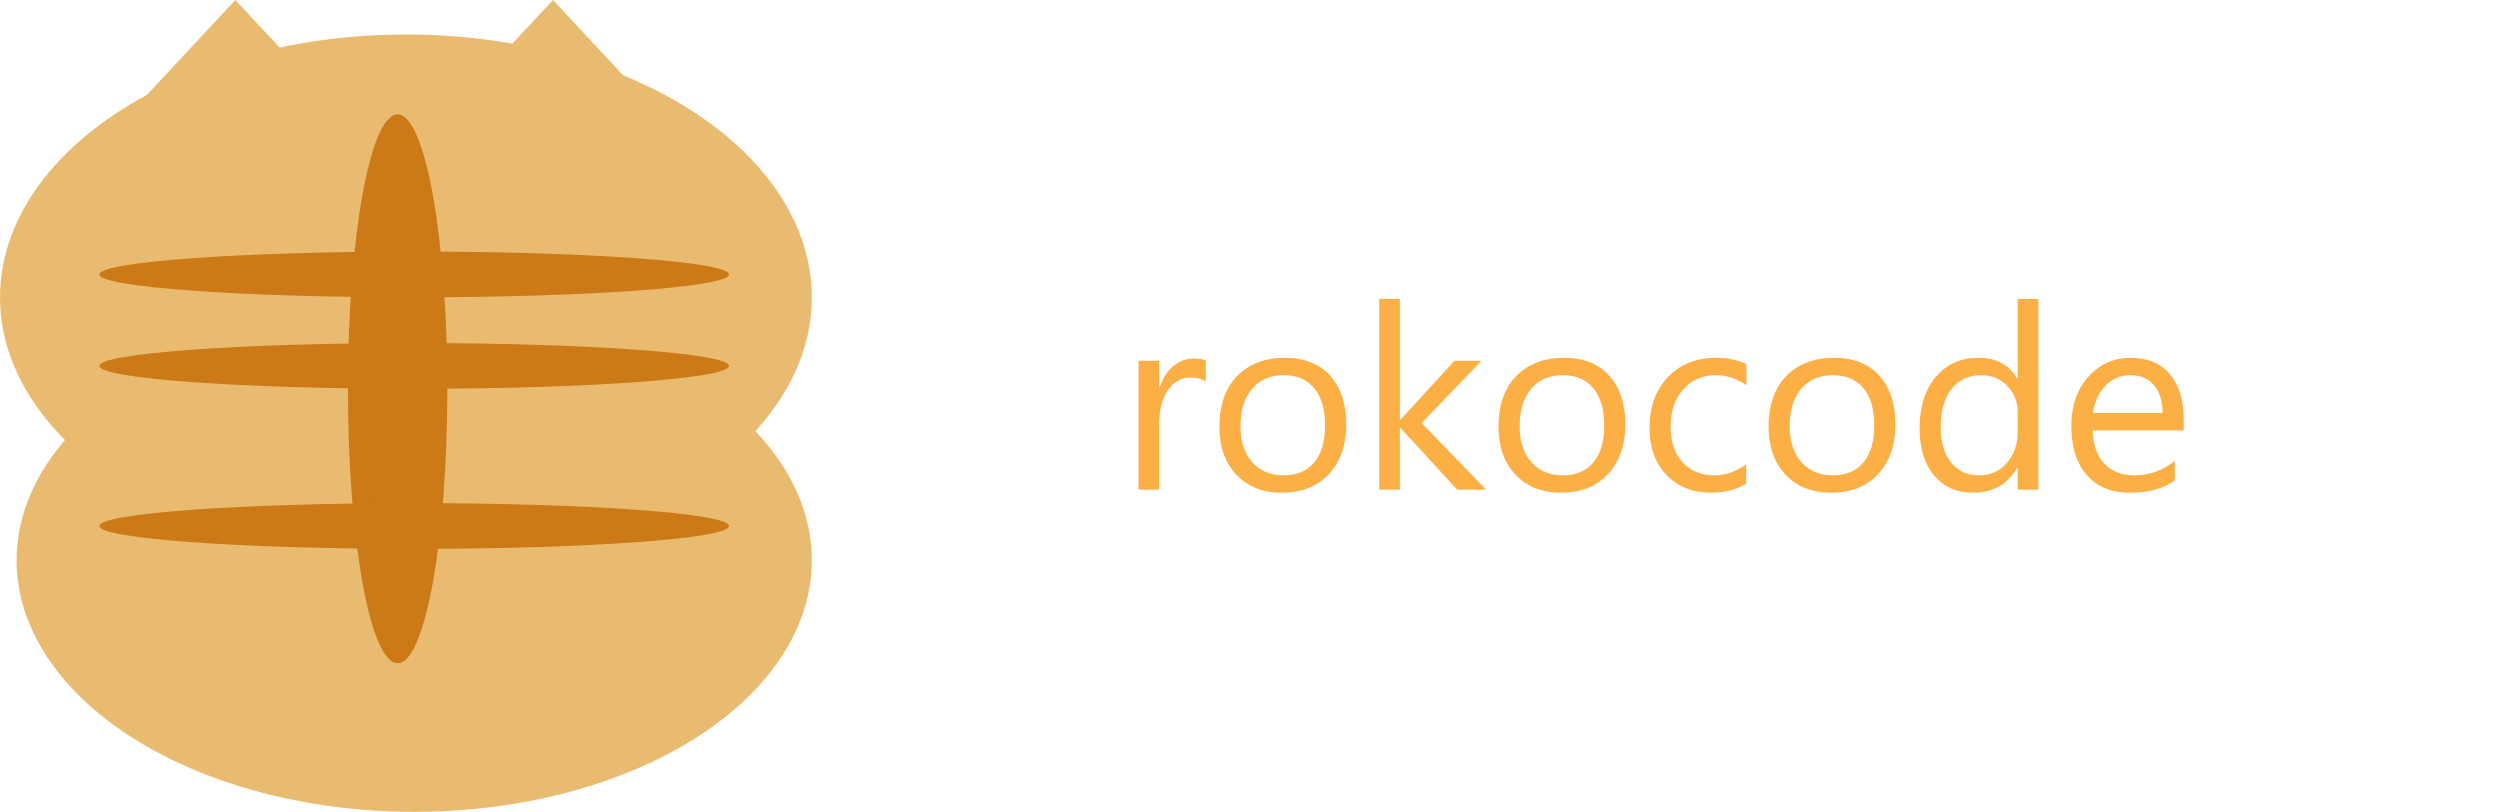 <svg width="194" height="63" viewBox="0 0 194 63" fill="none" xmlns="http://www.w3.org/2000/svg">
<ellipse cx="31.5" cy="23.077" rx="31.5" ry="20.402" fill="#E9BB70"/>
<path d="M42.913 0L53.192 11.037H32.634L42.913 0Z" fill="#E9BB70"/>
<path d="M18.261 0L28.54 11.037H7.981L18.261 0Z" fill="#E9BB70"/>
<ellipse cx="32.143" cy="43.479" rx="30.857" ry="19.521" fill="#E9BB70"/>
<ellipse cx="30.857" cy="30.169" rx="3.857" ry="21.296" fill="#CC7917"/>
<ellipse cx="24.429" cy="1.775" rx="24.429" ry="1.775" transform="matrix(-1 0 0 1 56.571 19.521)" fill="#CC7917"/>
<ellipse cx="24.429" cy="1.775" rx="24.429" ry="1.775" transform="matrix(-1 0 0 1 56.571 26.62)" fill="#CC7917"/>
<ellipse cx="24.429" cy="1.775" rx="24.429" ry="1.775" transform="matrix(-1 0 0 1 56.571 39.042)" fill="#CC7917"/>
<path d="M93.568 29.621C93.288 29.406 92.885 29.299 92.357 29.299C91.674 29.299 91.101 29.621 90.639 30.266C90.183 30.91 89.955 31.789 89.955 32.902V38H88.353V28H89.955V30.061H89.994C90.222 29.357 90.57 28.811 91.039 28.42C91.508 28.023 92.032 27.824 92.611 27.824C93.028 27.824 93.347 27.87 93.568 27.961V29.621ZM99.486 38.234C98.008 38.234 96.827 37.769 95.941 36.838C95.062 35.9 94.623 34.66 94.623 33.117C94.623 31.438 95.082 30.126 96 29.182C96.918 28.238 98.158 27.766 99.721 27.766C101.212 27.766 102.374 28.225 103.207 29.143C104.047 30.061 104.467 31.333 104.467 32.961C104.467 34.556 104.014 35.835 103.109 36.799C102.211 37.756 101.003 38.234 99.486 38.234ZM99.603 29.113C98.575 29.113 97.761 29.465 97.162 30.168C96.563 30.865 96.264 31.828 96.264 33.059C96.264 34.243 96.566 35.178 97.172 35.861C97.777 36.545 98.588 36.887 99.603 36.887C100.639 36.887 101.433 36.551 101.986 35.881C102.546 35.21 102.826 34.257 102.826 33.02C102.826 31.77 102.546 30.806 101.986 30.129C101.433 29.452 100.639 29.113 99.603 29.113ZM115.326 38H113.08L108.666 33.195H108.627V38H107.025V23.195H108.627V32.58H108.666L112.865 28H114.965L110.326 32.824L115.326 38ZM121.146 38.234C119.669 38.234 118.487 37.769 117.602 36.838C116.723 35.9 116.283 34.66 116.283 33.117C116.283 31.438 116.742 30.126 117.66 29.182C118.578 28.238 119.818 27.766 121.381 27.766C122.872 27.766 124.034 28.225 124.867 29.143C125.707 30.061 126.127 31.333 126.127 32.961C126.127 34.556 125.674 35.835 124.77 36.799C123.871 37.756 122.663 38.234 121.146 38.234ZM121.264 29.113C120.235 29.113 119.421 29.465 118.822 30.168C118.223 30.865 117.924 31.828 117.924 33.059C117.924 34.243 118.227 35.178 118.832 35.861C119.438 36.545 120.248 36.887 121.264 36.887C122.299 36.887 123.093 36.551 123.646 35.881C124.206 35.21 124.486 34.257 124.486 33.02C124.486 31.77 124.206 30.806 123.646 30.129C123.093 29.452 122.299 29.113 121.264 29.113ZM135.502 37.541C134.734 38.003 133.822 38.234 132.768 38.234C131.342 38.234 130.189 37.772 129.311 36.848C128.438 35.917 128.002 34.712 128.002 33.234C128.002 31.587 128.474 30.266 129.418 29.27C130.362 28.267 131.622 27.766 133.197 27.766C134.076 27.766 134.851 27.928 135.521 28.254V29.895C134.779 29.374 133.985 29.113 133.139 29.113C132.117 29.113 131.277 29.481 130.619 30.217C129.968 30.946 129.643 31.906 129.643 33.098C129.643 34.27 129.949 35.194 130.561 35.871C131.179 36.548 132.006 36.887 133.041 36.887C133.913 36.887 134.734 36.597 135.502 36.018V37.541ZM142.104 38.234C140.626 38.234 139.444 37.769 138.559 36.838C137.68 35.9 137.24 34.66 137.24 33.117C137.24 31.438 137.699 30.126 138.617 29.182C139.535 28.238 140.775 27.766 142.338 27.766C143.829 27.766 144.991 28.225 145.824 29.143C146.664 30.061 147.084 31.333 147.084 32.961C147.084 34.556 146.632 35.835 145.727 36.799C144.828 37.756 143.62 38.234 142.104 38.234ZM142.221 29.113C141.192 29.113 140.378 29.465 139.779 30.168C139.18 30.865 138.881 31.828 138.881 33.059C138.881 34.243 139.184 35.178 139.789 35.861C140.395 36.545 141.205 36.887 142.221 36.887C143.256 36.887 144.05 36.551 144.604 35.881C145.163 35.21 145.443 34.257 145.443 33.02C145.443 31.77 145.163 30.806 144.604 30.129C144.05 29.452 143.256 29.113 142.221 29.113ZM158.178 38H156.576V36.301H156.537C155.795 37.59 154.649 38.234 153.1 38.234C151.843 38.234 150.837 37.788 150.082 36.897C149.333 35.998 148.959 34.777 148.959 33.234C148.959 31.581 149.376 30.256 150.209 29.26C151.042 28.264 152.152 27.766 153.539 27.766C154.913 27.766 155.912 28.306 156.537 29.387H156.576V23.195H158.178V38ZM156.576 33.478V32.004C156.576 31.197 156.309 30.513 155.775 29.953C155.242 29.393 154.564 29.113 153.744 29.113C152.768 29.113 151.999 29.471 151.439 30.188C150.88 30.904 150.6 31.893 150.6 33.156C150.6 34.309 150.867 35.22 151.4 35.891C151.941 36.555 152.663 36.887 153.568 36.887C154.46 36.887 155.183 36.565 155.736 35.92C156.296 35.275 156.576 34.462 156.576 33.478ZM169.457 33.4H162.396C162.423 34.514 162.722 35.373 163.295 35.978C163.868 36.584 164.656 36.887 165.658 36.887C166.785 36.887 167.82 36.516 168.764 35.773V37.277C167.885 37.915 166.723 38.234 165.277 38.234C163.865 38.234 162.755 37.782 161.947 36.877C161.14 35.965 160.736 34.686 160.736 33.039C160.736 31.483 161.176 30.217 162.055 29.24C162.94 28.257 164.037 27.766 165.346 27.766C166.654 27.766 167.667 28.189 168.383 29.035C169.099 29.881 169.457 31.057 169.457 32.56V33.4ZM167.816 32.043C167.81 31.119 167.585 30.399 167.143 29.885C166.706 29.37 166.098 29.113 165.316 29.113C164.561 29.113 163.92 29.384 163.393 29.924C162.865 30.464 162.54 31.171 162.416 32.043H167.816Z" fill="#FCAF45"/>
</svg>
